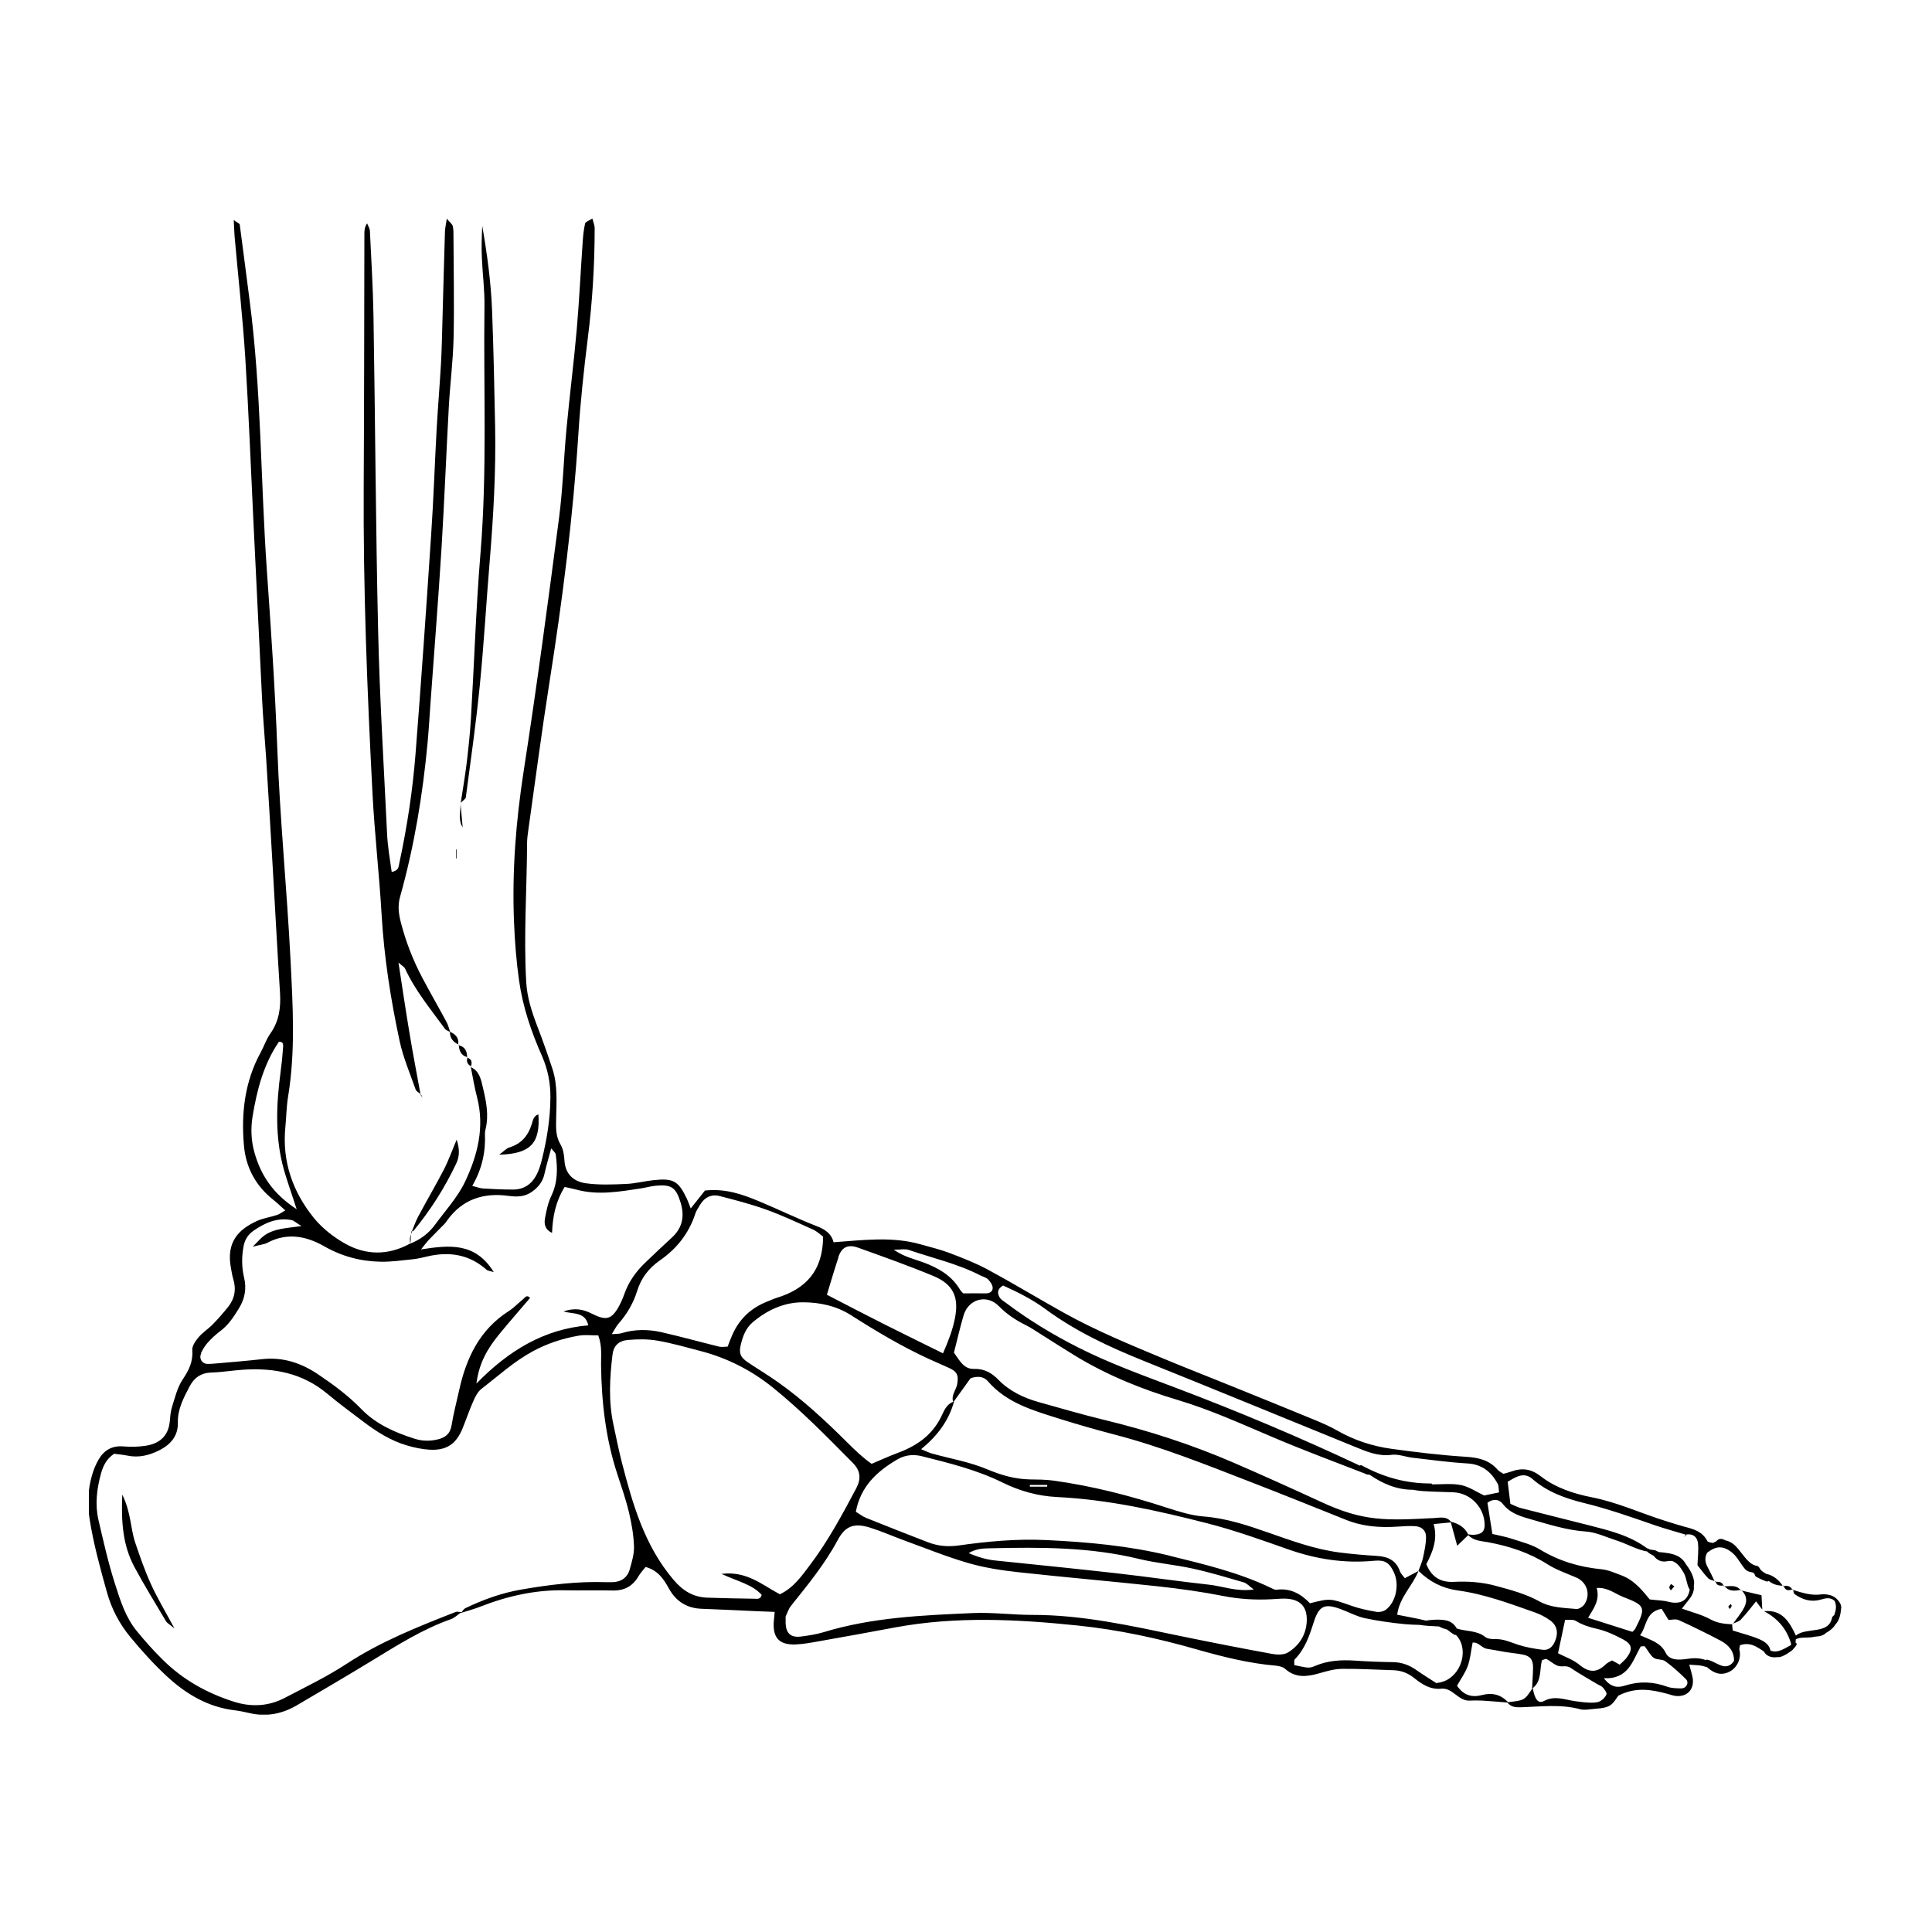 <svg width="2000" height="2000" viewBox="0 0 2000 2000" fill="none" xmlns="http://www.w3.org/2000/svg">
<g clip-path="url(#clip0_157_324)">
<path fill-rule="evenodd" clip-rule="evenodd" d="M436.053 1133.18C436.053 1133.18 435.552 1132.78 435.352 1132.58C435.352 1132.98 435.452 1133.28 435.552 1133.68L436.053 1133.18Z" fill="black"/>
<path fill-rule="evenodd" clip-rule="evenodd" d="M482.266 825.009C487.379 786.512 492.893 747.915 496.702 709.318C501.013 666.209 503.419 622.9 507.028 579.791C510.837 533.675 513.444 487.459 512.541 441.142C511.739 401.442 510.937 361.843 509.434 322.243C508.331 292.568 504.321 263.094 499.208 233.82C498.707 244.848 498.306 255.776 498.807 266.703C499.509 283.546 501.815 300.388 501.514 317.23C500.411 402.345 504.421 487.559 497.404 572.673C492.692 629.717 490.888 687.061 487.479 744.205C486.577 759.544 484.873 774.883 483.068 790.221C481.364 803.856 479.058 817.49 476.953 831.024C478.858 829.019 482.066 827.214 482.367 825.009H482.266Z" fill="black"/>
<path fill-rule="evenodd" clip-rule="evenodd" d="M427.833 1274.44C445.577 1252.88 460.414 1229.63 472.344 1204.36C475.952 1196.74 475.752 1189.12 472.745 1179.8C467.933 1191.13 464.324 1201.36 459.411 1210.88C450.991 1227.12 441.667 1242.96 433.046 1259.1C430.44 1264.01 428.535 1269.33 426.43 1274.54C427.031 1274.54 427.633 1274.64 427.833 1274.44Z" fill="black"/>
<path fill-rule="evenodd" clip-rule="evenodd" d="M557.355 1153.63C552.242 1155.14 551.64 1159.95 550.437 1163.76C546.728 1175.69 539.711 1184.01 527.38 1187.82C524.072 1188.82 521.466 1191.93 516.754 1195.34C549.335 1194.44 559.36 1183.41 557.355 1153.63Z" fill="black"/>
<path fill-rule="evenodd" clip-rule="evenodd" d="M1794.22 1680.76C1794.22 1680.76 1793.52 1681.06 1793.12 1681.26C1793.12 1681.37 1793.12 1681.57 1793.12 1681.67C1793.22 1681.67 1793.32 1681.67 1793.52 1681.67C1793.72 1681.37 1793.92 1681.06 1794.12 1680.76H1794.22Z" fill="black"/>
<path fill-rule="evenodd" clip-rule="evenodd" d="M1803.14 1646.58C1803.14 1646.58 1802.64 1645.98 1802.34 1645.78C1802.14 1645.78 1801.84 1645.78 1801.64 1645.88C1801.74 1646.08 1801.94 1646.18 1802.04 1646.28C1802.44 1646.28 1802.74 1646.48 1803.14 1646.58Z" fill="black"/>
<path fill-rule="evenodd" clip-rule="evenodd" d="M1804.25 1666.53C1801.14 1671.44 1797.53 1676.05 1794.12 1680.66C1796.93 1679.46 1800.14 1678.66 1802.14 1676.55C1807.75 1670.64 1812.77 1663.92 1817.88 1657.7C1820.09 1660.61 1822.19 1663.42 1824.3 1666.23C1824 1661.41 1823.79 1656.6 1823.49 1651.39C1816.08 1649.68 1809.56 1648.08 1803.04 1646.58C1809.26 1652.69 1808.66 1659.61 1804.15 1666.53H1804.25Z" fill="black"/>
<path fill-rule="evenodd" clip-rule="evenodd" d="M1896.37 1651.69C1892.86 1650.79 1888.95 1649.99 1885.55 1650.49C1875.22 1651.99 1865.7 1648.88 1856.17 1645.88C1856.67 1647.58 1856.87 1649.69 1857.98 1650.39C1866 1656 1874.62 1658.71 1884.54 1656C1889.25 1654.7 1894.27 1652.89 1899.18 1657.2C1901.59 1662.42 1900.48 1667.23 1898.78 1672.04C1897.78 1672.54 1896.77 1673.75 1896.57 1674.55C1893.06 1692.49 1870.31 1684.07 1859.08 1693.09C1852.56 1679.16 1844.94 1665.93 1826.1 1667.93C1839.73 1675.05 1849.16 1685.58 1853.77 1700.41C1854.07 1701.22 1854.17 1702.02 1854.17 1702.82C1847.25 1706.63 1840.03 1711.74 1832.81 1708.63C1831.61 1702.52 1826.5 1699.11 1820.99 1696.8C1812.66 1693.19 1803.64 1691.09 1793.72 1687.88C1793.62 1686.48 1793.32 1683.97 1793.02 1681.47C1785.2 1681.06 1777.88 1680.36 1770.46 1676.25C1761.74 1671.44 1751.61 1669.03 1741.09 1665.22C1743.49 1662.12 1746 1658.81 1748.61 1655.6C1752.32 1650.99 1754.02 1646.38 1753.42 1641.77C1755.12 1634.65 1750.21 1625.72 1745.3 1619.31C1741.89 1613.09 1736.58 1609.68 1728.26 1608.08C1724.55 1607.38 1720.84 1606.98 1717.13 1606.68C1716.13 1606.18 1715.22 1605.67 1714.12 1605.17C1712.42 1604.27 1707.3 1604.57 1706.4 1603.17C1706.1 1602.77 1705.8 1602.77 1705.4 1603.07C1687.35 1589.43 1665.7 1584.32 1644.25 1578.81C1620.89 1572.89 1597.43 1567.08 1574.07 1561.06C1570.66 1560.16 1567.46 1558.36 1563.55 1556.75C1562.65 1549.13 1561.74 1542.01 1560.74 1533.89C1563.75 1532.19 1566.76 1530.28 1569.96 1528.88C1575.78 1526.27 1581.39 1526.58 1586.3 1530.99C1601.64 1544.42 1620.39 1551.14 1639.54 1555.85C1664.5 1561.96 1688.56 1570.39 1712.72 1578.81C1723.44 1582.52 1734.47 1585.42 1745.3 1588.73C1744.6 1589.53 1743.89 1590.44 1743.09 1591.24C1743.99 1590.44 1745 1589.73 1746 1588.93L1745.4 1588.53C1752.62 1587.33 1757.03 1591.14 1757.73 1597.55C1758.53 1604.57 1757.53 1611.69 1757.23 1620.31C1760.13 1623.92 1763.84 1629.13 1768.25 1633.75C1769.86 1635.35 1772.57 1635.85 1774.87 1636.65C1772.47 1631.74 1770.16 1626.73 1767.55 1621.92C1764.75 1616.7 1764.75 1611.89 1767.25 1607.38C1774.87 1601.56 1781.99 1598.86 1792.21 1606.58C1797.33 1610.39 1800.53 1616.4 1804.24 1621.51C1806.95 1625.22 1808.76 1626.93 1813.07 1627.53C1817.58 1628.23 1815.67 1631.04 1818.08 1632.34C1821.49 1634.15 1824.8 1635.75 1828.5 1637.05C1829.21 1637.35 1830.21 1637.05 1831.01 1636.55C1834.82 1639.76 1839.53 1641.46 1845.35 1641.46C1841.14 1635.15 1835.62 1630.84 1828.4 1629.23C1825.9 1627.73 1823.29 1626.33 1822.09 1624.22C1821.29 1622.92 1820.48 1621.21 1818.78 1621.01C1808.35 1619.51 1802.34 1604.27 1794.02 1598.16C1791.31 1596.15 1788.61 1595.05 1786 1594.55C1782.89 1592.64 1779.28 1592.14 1776.58 1595.65C1775.47 1596.05 1774.37 1596.65 1773.37 1597.25C1770.86 1596.85 1768.05 1596.55 1767.35 1595.15C1762.34 1585.42 1753.32 1582.92 1743.99 1580.51C1737.68 1578.81 1731.36 1576.7 1725.05 1574.8C1699.18 1566.78 1674.52 1555.15 1647.56 1549.93C1628.81 1546.22 1610.26 1540.11 1595.03 1528.28C1585 1520.46 1575.48 1519.26 1564.35 1523.37C1561.64 1524.37 1558.84 1524.97 1556.33 1525.67C1554.02 1524.07 1551.82 1523.17 1550.52 1521.66C1541.69 1511.34 1530.37 1508.83 1517.13 1508.03C1491.47 1506.42 1465.91 1503.32 1440.44 1499.81C1420.79 1497.1 1401.95 1490.99 1384.4 1480.96C1376.78 1476.55 1368.66 1473.14 1360.54 1469.73C1331.37 1457.7 1302.1 1445.87 1272.83 1434.04C1251.07 1425.22 1229.22 1416.7 1207.46 1407.68C1171.58 1392.74 1135.49 1378 1101.4 1359.05C1075.14 1344.42 1049.37 1328.78 1022.91 1314.44C1010.08 1307.52 996.341 1302.21 982.707 1297C973.083 1293.39 963.059 1290.98 953.134 1288.18C923.661 1279.75 893.887 1283.76 862.91 1285.97C861.005 1277.95 854.991 1272.94 846.068 1269.53C825.618 1261.61 805.769 1251.88 785.518 1243.46C768.576 1236.44 751.233 1230.13 729.78 1232.43C725.971 1237.25 720.958 1243.56 715.044 1250.98C713.139 1246.17 712.237 1243.46 711.034 1240.86C702.112 1222.41 697.199 1219.5 676.448 1221.71C666.924 1222.71 657.601 1225.22 648.078 1225.62C634.243 1226.22 620.108 1226.82 606.474 1224.92C594.044 1223.21 585.222 1215.69 584.32 1201.36C584.019 1195.64 583.016 1189.33 580.109 1184.51C575.297 1176.29 575.498 1167.87 575.698 1159.05C575.999 1141.51 577.503 1123.66 571.889 1106.52C567.077 1091.88 561.964 1077.34 556.45 1063.01C550.636 1047.87 545.624 1032.73 544.721 1016.29C542.015 968.47 545.423 920.75 545.624 873.03C545.624 867.917 546.426 862.804 547.127 857.691C554.245 807.465 560.761 757.238 568.681 707.112C582.214 621.396 593.242 535.48 598.755 448.862C600.861 415.879 604.369 382.996 608.479 350.213C613.291 312.218 615.597 274.122 615.597 235.926C615.597 233.319 614.394 230.713 613.191 226.201C609.682 228.507 606.073 229.61 605.672 231.414C604.269 237.73 603.567 244.347 603.166 250.863C601.061 280.939 599.658 311.015 597.051 340.99C594.044 375.377 589.633 409.663 586.425 444.05C583.518 474.727 582.716 505.705 578.706 536.282C567.277 623.702 555.648 711.122 542.115 798.141C534.095 849.972 529.985 901.702 532.09 954.034C532.892 974.586 534.496 995.137 537.403 1015.49C541.213 1042.46 550.035 1068.32 561.062 1093.18C567.077 1106.92 569.884 1121.05 569.783 1135.99C569.683 1158.15 566.074 1179.9 560.761 1201.26C559.658 1205.57 558.355 1209.78 556.551 1213.79C551.638 1224.82 543.418 1231.43 530.987 1231.43C520.662 1231.43 510.436 1230.93 500.211 1230.33C496.903 1230.13 493.695 1228.83 488.883 1227.62C499.208 1209.78 502.817 1192.03 502.015 1173.49C502.015 1172.08 502.216 1170.58 502.617 1169.08C506.326 1154.24 503.218 1139.7 499.81 1125.47C498.005 1117.65 496.301 1108.62 487.379 1104.71C489.484 1115.14 491.189 1125.77 493.895 1136.09C501.815 1166.87 494.397 1195.94 481.464 1223.21C473.745 1239.45 461.014 1253.29 450.187 1268.02C443.571 1277.05 434.749 1283.46 424.323 1287.57H424.122C401.767 1299.7 378.81 1299.6 357.056 1287.27C345.126 1280.56 333.598 1271.43 324.976 1260.91C303.022 1233.74 291.894 1202.36 295.403 1166.77C296.406 1156.54 296.506 1146.12 298.11 1135.99C306.03 1088.47 303.122 1040.75 300.716 993.032C297.007 920.449 289.789 847.967 287.083 775.284C284.777 713.628 280.566 652.073 276.256 590.418C269.74 497.384 270.542 403.848 258.411 311.115C255.003 284.949 251.695 258.683 248.186 232.517C247.986 231.314 245.479 230.412 241.971 227.805C242.372 235.023 242.472 239.936 242.873 244.948C246.582 286.653 251.194 328.258 253.9 370.063C257.409 425.804 259.514 481.544 262.221 537.385C265.228 599.742 268.236 662.199 271.344 724.556C272.346 744.406 274.15 764.156 275.454 783.905C277.86 822.803 280.266 861.601 282.471 900.499C284.977 943.006 287.183 985.613 289.889 1028.12C290.792 1043.26 288.887 1057.19 279.865 1069.93C275.654 1075.84 273.348 1083.06 269.84 1089.47C253.399 1119.55 249.59 1152.03 252.497 1185.62C254.502 1208.78 264.727 1227.62 282.972 1242.06C286.882 1245.17 290.391 1248.58 295.303 1252.99C291.594 1255.09 289.388 1256.9 286.882 1257.7C279.965 1260 272.446 1261.01 265.83 1264.01C247.284 1272.64 233.75 1285.37 239.164 1313.24C239.865 1316.85 240.367 1320.56 241.469 1324.07C244.778 1334.79 242.873 1344.52 236.056 1353.04C231.044 1359.25 225.73 1365.37 220.117 1371.08C215.505 1375.8 209.691 1379.4 205.48 1384.42C202.373 1388.13 198.663 1393.44 199.064 1397.75C199.967 1409.68 195.455 1418.6 189.039 1428.13C183.526 1436.35 181.12 1446.87 178.012 1456.6C176.508 1461.41 176.208 1466.72 175.706 1471.84C174.203 1486.47 165.281 1494.19 151.647 1496.5C143.827 1497.8 135.607 1498 127.687 1497.3C115.958 1496.4 107.738 1501.21 102.124 1510.84C99.217 1515.85 96.911 1521.36 95.307 1526.98C90.896 1542.01 90.295 1557.35 92.801 1572.79C96.811 1598.26 103.628 1622.92 110.545 1647.78C115.357 1665.22 123.477 1680.76 134.705 1694.4C146.334 1708.53 158.764 1722.27 172.097 1734.7C192.247 1753.55 215.405 1767.38 243.675 1770.59C248.788 1771.19 253.8 1772.39 258.812 1773.5C276.256 1777.41 292.496 1774.1 307.533 1765.18C333.498 1749.94 359.462 1734.7 385.126 1719.06C411.491 1703.02 437.455 1686.48 466.828 1676.15C470.537 1674.85 473.645 1671.74 476.953 1669.43C476.953 1669.54 476.753 1669.64 476.653 1669.84C483.57 1667.63 490.687 1665.83 497.404 1663.12C525.674 1652.09 554.746 1645.57 585.322 1646.28C601.462 1646.58 617.602 1646.08 633.742 1646.48C645.972 1646.88 654.894 1642.27 661.01 1631.64C663.115 1628.13 666.022 1625.02 668.328 1622.12C681.36 1625.72 687.174 1634.85 692.588 1644.67C699.906 1657.81 711.134 1664.92 726.572 1665.42C744.918 1666.03 763.263 1667.03 781.508 1667.83C788.025 1668.13 794.541 1668.33 801.959 1668.63C801.558 1672.54 801.257 1675.35 801.057 1678.06C799.653 1695.2 806.47 1702.92 823.412 1702.32C831.432 1702.02 839.452 1700.51 847.372 1699.11C874.038 1694.4 900.704 1689.59 927.37 1684.57C990.126 1673.04 1053.28 1676.25 1116.04 1682.77C1157.54 1687.08 1198.54 1695.9 1238.74 1707.43C1265.61 1715.05 1292.58 1721.87 1320.44 1724.27C1323.85 1724.57 1328.06 1725.48 1330.47 1727.68C1341.3 1737.31 1353.13 1735.8 1365.66 1732.19C1373.38 1729.99 1381.3 1727.68 1389.21 1727.58C1406.76 1727.38 1424.4 1728.48 1441.95 1728.98C1450.37 1729.19 1457.38 1731.79 1464.1 1737.21C1472.12 1743.62 1480.64 1749.24 1491.97 1748.13C1503.8 1746.93 1509.51 1760.97 1521.34 1760.46C1525.75 1760.26 1530.16 1760.26 1534.58 1760.46C1543.2 1760.97 1551.92 1761.77 1560.54 1762.47C1563.75 1766.98 1568.86 1767.48 1573.57 1767.38C1594.32 1766.78 1615.18 1763.87 1635.83 1769.39C1639.23 1770.29 1643.14 1769.79 1646.75 1769.39C1653.17 1768.58 1660.29 1768.79 1665.8 1765.98C1670.51 1763.57 1673.42 1757.66 1675.32 1755.35C1693.57 1745.93 1710.01 1749.14 1726.45 1753.55C1729.26 1754.35 1732.07 1755.35 1734.87 1755.65C1746.7 1756.86 1754.22 1748.63 1752.22 1736.8C1751.51 1732.89 1750.21 1729.09 1748.71 1723.27C1754.72 1723.77 1759.03 1723.67 1762.94 1724.67C1764.35 1725.08 1765.75 1725.48 1767.15 1725.88C1773.67 1731.69 1780.89 1735.1 1790.01 1730.69C1798.43 1726.68 1803.04 1716.25 1800.53 1707.43C1800.74 1705.93 1800.94 1704.42 1801.24 1703.12C1812.06 1699.51 1818.88 1705.02 1825.8 1709.44C1828.8 1714.85 1834.22 1716.25 1839.93 1715.45C1842.74 1715.75 1845.45 1714.65 1849.36 1712.34C1849.36 1712.34 1849.36 1712.54 1849.26 1712.54C1851.76 1710.54 1855.27 1709.03 1856.77 1706.63C1857.88 1705.53 1858.78 1704.42 1859.48 1703.22C1860.28 1702.02 1859.88 1700.61 1858.68 1700.51C1858.88 1699.31 1858.98 1698.11 1858.98 1697C1863.49 1694.6 1869.61 1695.5 1874.52 1695C1876.22 1694.8 1877.93 1694.5 1879.53 1694.2C1884.04 1694 1887.65 1692.99 1890.46 1690.29C1893.77 1688.48 1897.98 1685.27 1900.08 1681.57C1904.39 1677.15 1905.39 1670.74 1906 1664.42C1906.5 1659.61 1900.58 1652.89 1895.47 1651.69H1896.37ZM1555.83 1557.05C1563.75 1567.08 1574.98 1569.98 1586.2 1573.19C1604.45 1578.41 1622.39 1584.12 1641.64 1585.42C1652.27 1586.13 1662.59 1591.24 1673.02 1594.55C1683.95 1597.95 1693.97 1604.17 1705.4 1606.18C1706.5 1607.98 1709.31 1608.98 1711.01 1610.09C1711.31 1610.29 1711.61 1610.49 1711.92 1610.59C1715.12 1614.9 1719.63 1617.4 1725.75 1616.2C1727.65 1615.8 1729.36 1615.8 1730.96 1615.9C1736.38 1617.8 1739.88 1622.82 1742.79 1627.83C1746 1633.24 1745.9 1639.96 1748.81 1644.97C1748.91 1645.17 1749.01 1645.27 1749.21 1645.47C1747.3 1657 1739.48 1661.31 1726.95 1658.11C1721.64 1656.7 1715.93 1656.7 1707.8 1655.7C1700.69 1647.18 1692.27 1636.05 1678.83 1630.94C1672.02 1628.43 1665.1 1625.22 1658.08 1624.52C1635.22 1622.32 1614.07 1616.1 1594.22 1604.07C1585.7 1598.86 1575.38 1596.35 1565.75 1593.14C1558.84 1590.84 1551.72 1589.53 1544.9 1587.93C1543.1 1576.6 1541.49 1566.07 1539.79 1555.65C1546 1551.04 1551.92 1552.04 1555.83 1556.95V1557.05ZM1210.97 1610.49C1168.77 1600.16 1125.66 1596.25 1082.35 1594.25C1052.18 1592.84 1022.21 1595.65 992.431 1599.86C981.003 1601.46 970.577 1600.46 960.151 1596.35C938.999 1588.13 917.846 1579.91 896.794 1571.39C892.985 1569.88 889.576 1567.18 885.967 1564.97C890.88 1538.61 907.922 1523.17 928.673 1510.94C936.392 1506.42 944.813 1505.12 954.136 1507.43C982.607 1514.55 1011.08 1521.56 1037.54 1534.6C1055.49 1543.42 1074.13 1548.73 1094.38 1549.73C1147.32 1552.34 1198.84 1563.87 1250.07 1577C1278.64 1584.32 1306.11 1594.25 1333.78 1603.97C1362.65 1614.1 1391.92 1618.61 1422.4 1615.7C1433.63 1614.6 1438.44 1617.7 1443.05 1627.93C1448.76 1640.36 1445.25 1658.11 1434.83 1666.23C1432.32 1668.23 1427.81 1669.13 1424.6 1668.53C1415.98 1667.03 1407.26 1665.22 1399.04 1662.32C1377.09 1654.6 1377.19 1654.4 1356.03 1659.71C1347.01 1650.19 1335.98 1643.77 1321.55 1645.68C1319.64 1645.98 1317.34 1644.57 1315.43 1643.67C1282.15 1627.73 1246.56 1619.31 1211.07 1610.59L1210.97 1610.49ZM1297.69 1645.47C1279.94 1647.88 1266.01 1642.07 1251.57 1640.46C1219.59 1636.95 1187.62 1632.24 1155.64 1628.63C1114.13 1623.92 1072.53 1619.81 1031.03 1615.5C1021.8 1614.6 1012.98 1612.19 1002.76 1607.78C1011.08 1602.77 1018.5 1602.97 1025.61 1602.77C1076.94 1601.56 1128.17 1601.46 1178.59 1613.69C1197.04 1618.21 1216.19 1619.71 1234.83 1623.82C1252.68 1627.73 1270.22 1633.04 1287.76 1638.16C1290.77 1639.06 1293.18 1641.97 1297.79 1645.37L1297.69 1645.47ZM1413.88 1525.97C1415.08 1526.47 1416.48 1526.58 1417.89 1526.68C1431.52 1536.1 1446.26 1542.21 1462.5 1542.21C1465.7 1542.82 1468.91 1543.22 1472.12 1543.52C1482.95 1544.32 1493.87 1544.32 1504.7 1544.82C1522.55 1545.62 1537.08 1561.06 1536.88 1578.91C1536.88 1585.52 1533.67 1588.33 1525.65 1588.83C1523.75 1588.93 1521.84 1588.53 1519.84 1588.33C1516.13 1580.91 1509.81 1577.2 1501.99 1575.3C1497.28 1569.28 1490.57 1571.19 1484.45 1571.49C1434.13 1574.09 1411.47 1575.2 1367.06 1554.55C1337.09 1540.71 1307.01 1527.18 1276.74 1514.04C1233.53 1495.4 1189.02 1480.96 1143.31 1469.93C1120.55 1464.42 1097.99 1457.8 1075.44 1451.49C1059.7 1447.08 1045.26 1440.26 1033.53 1428.33C1026.72 1421.31 1019.1 1416.8 1008.37 1417.1C997.344 1417.5 992.933 1407.48 987.519 1400.26C990.928 1386.92 993.835 1374.09 997.544 1361.56C1002.56 1344.72 1021.5 1339.4 1033.93 1352.04C1042.36 1360.66 1051.88 1366.87 1062.51 1372.09C1067.12 1374.39 1071.33 1377.3 1075.64 1380.01C1088.07 1387.83 1100.4 1395.75 1112.83 1403.37C1146.21 1423.72 1182.3 1438.25 1219.59 1449.38C1252.78 1459.31 1284.05 1473.54 1315.73 1486.98C1348.01 1500.81 1380.99 1513.04 1413.78 1525.77L1413.88 1525.97ZM990.928 1432.74C989.825 1438.95 984.411 1444.27 986.717 1451.19C979.399 1453.89 976.993 1461.21 974.086 1467.03C964.161 1486.88 947.52 1497.5 927.671 1504.72C919.551 1507.73 911.631 1511.44 902.308 1515.35C893.486 1509.23 885.065 1501.21 876.845 1492.99C854.489 1470.73 831.432 1449.28 805.668 1431.03C795.543 1423.82 784.817 1417.4 774.491 1410.48C766.471 1405.17 764.667 1400.96 766.872 1391.94C768.977 1383.31 771.985 1374.99 779.002 1368.98C793.939 1356.25 811.483 1348.13 831.031 1348.13C848.474 1348.13 865.817 1351.74 881.256 1361.66C907.22 1378.2 933.585 1393.94 961.555 1406.77C968.171 1409.78 974.888 1412.79 981.604 1415.7C990.527 1419.51 992.532 1423.32 990.928 1432.54V1432.74ZM1066.11 1539.01C1066.11 1538.41 1066.11 1537.8 1066.11 1537.2H1084.06C1084.06 1537.8 1084.06 1538.41 1084.06 1539.01H1066.11ZM1425.81 1610.69C1412.67 1609.89 1399.44 1608.78 1386.41 1607.08C1360.74 1603.77 1336.58 1594.75 1312.32 1586.33C1290.87 1578.81 1269.42 1571.69 1246.26 1569.88C1233.23 1568.88 1220.3 1564.77 1207.87 1560.76C1169.47 1548.23 1130.47 1538.2 1090.37 1532.69C1082.35 1531.59 1074.23 1531.59 1066.21 1531.49C1050.58 1531.19 1036.44 1527.08 1021.8 1520.96C1003.76 1513.34 983.91 1510.03 964.863 1504.72C961.555 1503.82 958.547 1502.21 953.535 1500.21C970.677 1486.17 982.206 1470.53 987.619 1450.88C987.419 1450.88 987.319 1450.98 987.218 1451.09C993.033 1443.07 998.747 1435.04 1004.66 1426.82C1010.98 1424.52 1017.79 1424.32 1022.61 1429.83C1042.46 1452.79 1070.32 1460.31 1097.49 1468.93C1116.34 1474.85 1135.39 1480.26 1154.53 1485.27C1202.15 1497.7 1247.76 1515.95 1293.48 1533.69C1326.96 1546.63 1360.24 1560.06 1393.53 1573.39C1410.97 1580.41 1429.01 1581.61 1447.46 1580.31C1453.27 1579.91 1459.19 1579.51 1465 1579.91C1471.72 1580.31 1476.23 1584.32 1476.23 1591.04C1476.23 1598.16 1474.63 1605.37 1473.12 1612.39C1472.12 1617.1 1470.02 1621.61 1468.41 1626.23C1464.1 1628.53 1459.79 1630.84 1454.28 1633.75C1452.37 1631.14 1450.17 1629.13 1449.26 1626.73C1445.35 1615.3 1436.83 1611.39 1425.51 1610.69H1425.81ZM1468.61 1626.33C1479.84 1637.35 1492.97 1644.17 1508.71 1646.38C1536.48 1650.09 1562.54 1659.91 1588.81 1669.13C1594.22 1671.04 1599.64 1673.85 1604.35 1677.15C1611.87 1682.47 1613.37 1689.79 1609.96 1698.51C1607.56 1704.52 1603.45 1708.73 1596.73 1707.83C1588.11 1706.73 1579.39 1705.23 1571.17 1702.52C1563.55 1700.01 1556.33 1696.5 1547.91 1696.8C1544.4 1696.9 1539.89 1696.5 1537.38 1694.5C1528.86 1687.68 1517.83 1688.98 1508.11 1685.88C1505.5 1681.36 1501.99 1678.36 1496.48 1677.35C1489.96 1676.15 1482.75 1676.65 1475.83 1677.66C1475.53 1677.66 1475.23 1677.46 1474.83 1677.35C1465.81 1675.15 1456.58 1673.65 1446.36 1671.54C1448.66 1653.49 1462.4 1641.56 1468.41 1626.23L1468.61 1626.33ZM1593.72 1657.81C1579.49 1649.99 1564.05 1645.88 1548.41 1641.67C1534.07 1637.76 1519.64 1636.75 1504.9 1637.55C1492.07 1638.16 1482.15 1633.24 1476.53 1619.21C1482.65 1607.28 1488.66 1594.05 1484.15 1577.7C1490.97 1577 1496.48 1576.5 1501.89 1576C1504.1 1584.12 1506.31 1592.24 1508.51 1600.16C1512.22 1596.55 1516.13 1592.84 1519.94 1589.13C1525.45 1595.15 1533.67 1595.25 1540.69 1596.55C1562.54 1600.66 1583 1607.28 1601.94 1619.31C1611.07 1625.12 1621.69 1628.73 1631.72 1633.04C1642.44 1637.66 1646.85 1649.79 1640.64 1660.11C1639.03 1662.82 1634.72 1665.83 1632.02 1665.63C1618.98 1664.42 1605.65 1664.42 1593.62 1657.81H1593.72ZM1619.99 1676.85C1623.6 1677.15 1628.31 1676.15 1631.32 1677.96C1638.33 1682.27 1645.65 1684.47 1653.67 1686.28C1662.79 1688.38 1671.62 1692.59 1680.04 1697C1689.86 1702.22 1690.46 1707.43 1683.65 1716.35C1681.84 1718.66 1679.53 1720.56 1676.73 1723.27C1673.52 1721.47 1671.62 1720.46 1668.81 1718.86C1666.8 1720.06 1664 1721.17 1662.09 1723.07C1653.07 1731.79 1644.95 1731.59 1635.12 1723.47C1628.61 1718.06 1619.99 1715.15 1612.87 1711.44C1615.38 1699.61 1617.58 1688.98 1620.19 1676.85H1619.99ZM1644.05 1674.65C1649.46 1665.32 1656.58 1656.5 1652.87 1643.87C1664.3 1643.07 1671.72 1649.79 1680.14 1653.09C1703.49 1662.12 1704 1663.92 1692.87 1685.98C1692.27 1687.18 1690.96 1688.08 1689.86 1689.29C1674.92 1684.57 1659.89 1679.76 1644.05 1674.75V1674.65ZM1038.65 1330.88C1053.08 1337.4 1068.12 1344.82 1081.65 1354.74C1113.23 1378.1 1148.32 1394.44 1184.51 1408.98C1257.29 1438.25 1329.87 1468.13 1402.55 1497.7C1414.78 1502.72 1426.61 1507.83 1440.64 1506.02C1447.66 1505.12 1455.08 1508.23 1462.3 1509.03C1481.24 1511.24 1500.19 1513.84 1519.14 1514.95C1534.17 1515.85 1543.6 1523.57 1550.31 1535.8C1551.62 1538.1 1551.32 1541.31 1551.82 1544.92C1546.2 1546.12 1541.39 1547.13 1536.38 1548.13C1528.56 1544.42 1521.04 1539.21 1512.72 1537.4C1503.6 1535.5 1493.77 1536.6 1484.25 1536.6C1483.65 1536.6 1483.05 1536.6 1482.45 1536.6C1482.45 1536.1 1482.15 1535.7 1481.34 1535.7C1454.88 1535.7 1432.52 1529.28 1409.16 1516.75C1408.76 1516.55 1408.16 1516.75 1407.76 1517.25C1344.8 1487.58 1280.65 1460.61 1215.58 1436.05C1182 1423.32 1148.32 1411.18 1116.04 1394.84C1089.67 1381.51 1064.81 1366.37 1041.25 1348.63C1038.95 1346.92 1036.04 1345.32 1034.74 1342.91C1032.43 1338.9 1032.03 1334.49 1038.45 1330.68L1038.65 1330.88ZM940.603 1293.89C965.565 1302.41 991.529 1308.23 1015.19 1320.46C1017.79 1321.76 1021 1322.46 1022.91 1324.47C1025.21 1326.87 1027.62 1330.28 1027.62 1333.29C1027.62 1337.3 1024.11 1339.1 1019.8 1338.9C1012.68 1338.7 1005.56 1338.9 997.143 1338.9C996.742 1338.4 994.938 1336.9 993.835 1335.09C985.113 1320.36 971.279 1312.54 955.841 1306.82C946.417 1303.31 936.292 1301.31 925.165 1293.69C932.382 1293.69 936.894 1292.59 940.603 1293.89ZM867.822 1301.41C871.231 1291.18 877.547 1287.77 888.273 1291.58C914.338 1300.91 940.503 1310.23 966.166 1320.86C986.817 1329.48 992.933 1342.71 988.522 1364.77C986.116 1376.9 981.705 1388.33 976.191 1400.96C954.938 1390.43 934.688 1380.61 914.638 1370.48C895.19 1360.66 875.943 1350.63 855.993 1340.31C860.203 1326.47 863.913 1313.84 868.023 1301.41H867.822ZM719.455 1257.2C720.557 1253.79 722.662 1250.68 724.567 1247.47C729.179 1239.55 736.296 1235.94 745.018 1238.15C761.258 1242.36 777.699 1246.57 793.438 1252.28C809.879 1258.2 825.818 1265.72 841.858 1272.94C845.667 1274.64 848.875 1277.85 852.083 1280.15C851.883 1315.64 834.039 1334.39 804.064 1343.51C800.556 1344.62 797.247 1346.22 793.839 1347.52C776.596 1354.44 764.366 1366.37 757.349 1383.62C755.945 1386.92 754.642 1390.33 753.238 1394.04C749.93 1394.04 747.023 1394.64 744.416 1394.04C724.467 1389.13 704.718 1383.62 684.769 1379.1C671.034 1376 657.1 1375.9 643.466 1380.11C640.96 1380.91 638.153 1380.71 633.341 1381.11C636.349 1376.3 637.852 1372.99 640.158 1370.38C649.08 1360.36 655.696 1348.93 659.606 1336.3C663.716 1322.96 671.736 1312.74 682.764 1305.02C700.307 1292.89 712.738 1277.35 719.555 1257.1L719.455 1257.2ZM263.424 1193.14C260.015 1181.11 259.414 1168.67 261.419 1156.04C265.93 1128.37 272.847 1101.71 288.787 1078.35C294 1078.35 293.097 1082.16 292.997 1084.56C292.496 1092.58 291.694 1100.6 290.591 1108.62C285.98 1143.01 284.376 1177.4 294 1211.28C297.408 1223.11 301.619 1234.74 307.132 1251.78C282.17 1235.54 269.94 1216.19 263.424 1193.14ZM207.986 1400.86C209.891 1396.95 212.197 1393.04 215.004 1389.93C218.914 1385.62 223.224 1381.51 227.936 1378C236.457 1371.69 241.971 1363.16 247.384 1354.34C253.499 1344.42 255.404 1333.89 252.697 1322.66C250.091 1311.73 250.091 1300.91 252.196 1289.88C253.499 1283.06 256.908 1277.85 262.722 1273.84C274.551 1265.72 287.083 1260.2 301.819 1263.01C304.325 1263.51 306.431 1265.82 312.044 1269.23C296.105 1271.53 282.872 1271.63 272.346 1279.95C269.84 1281.96 267.634 1284.47 261.619 1290.58C270.04 1288.38 273.649 1288.18 276.657 1286.57C297.007 1275.74 316.856 1279.45 335.503 1290.08C353.948 1300.61 373.397 1305.82 394.248 1306.12C405.175 1306.32 416.102 1304.72 427.03 1303.61C432.142 1303.11 437.155 1301.91 442.167 1300.71C465.024 1295.29 485.875 1298.5 503.92 1314.64C504.822 1315.44 506.326 1315.44 511.138 1316.85C491.991 1285.97 465.525 1288.78 435.851 1293.39C439.46 1288.88 441.265 1286.37 443.27 1284.17C448.783 1278.35 454.498 1272.74 460.112 1267.02C461.114 1266.02 461.916 1264.72 462.818 1263.51C478.557 1241.46 500.512 1234.44 526.276 1237.95C534.696 1239.05 542.315 1239.15 549.533 1234.44C556.45 1229.93 561.663 1224.01 563.568 1215.49C565.373 1207.17 567.879 1198.95 570.585 1188.82C573.192 1192.03 575.097 1193.44 575.297 1195.04C577.302 1209.78 577.402 1224.11 570.686 1238.05C567.277 1245.17 565.573 1253.39 564.17 1261.21C563.167 1266.82 563.969 1272.84 571.488 1276.25C572.089 1259.5 575.197 1243.86 584.52 1228.73C588.43 1229.63 592.44 1230.33 596.45 1231.43C619.106 1237.65 641.561 1233.54 664.117 1230.13C669.13 1229.33 674.142 1227.82 679.255 1227.42C695.194 1226.02 699.806 1229.33 704.618 1245.07C708.828 1259 706.522 1271.03 695.495 1281.16C686.272 1289.58 677.25 1298.2 668.228 1306.82C658.503 1316.05 650.885 1326.67 646.373 1339.4C644.669 1344.22 642.564 1349.03 640.058 1353.44C632.94 1365.77 627.326 1367.27 612.991 1360.06C604.269 1355.65 595.648 1353.34 583.217 1357.65C594.144 1360.56 605.873 1357.95 608.981 1371.99C563.368 1375.9 526.877 1397.75 493.194 1432.24C496.001 1410.18 505.223 1395.55 516.151 1382.01C526.677 1368.98 537.904 1356.45 548.731 1343.61C545.323 1339.81 543.518 1343.21 541.714 1344.72C536.601 1348.83 531.99 1353.84 526.476 1357.35C496.502 1376.6 482.667 1405.77 475.349 1439.05C472.643 1451.19 469.435 1463.32 467.43 1475.65C466.026 1484.47 460.713 1488.28 453.094 1490.08C445.074 1491.99 437.255 1491.89 429.235 1489.38C408.784 1482.87 389.537 1474.54 374.098 1458.7C360.765 1444.97 345.527 1433.64 329.588 1422.91C311.744 1410.88 293.097 1404.67 271.544 1406.97C256.206 1408.68 240.868 1409.98 225.53 1411.29C221.921 1411.59 218.212 1411.99 214.603 1411.89C208.889 1411.69 205.681 1406.17 208.387 1400.76L207.986 1400.86ZM651.987 1624.52C649.481 1633.14 643.065 1637.65 633.943 1637.86C631.737 1637.86 629.532 1637.96 627.326 1637.86C597.853 1636.85 568.781 1640.46 539.809 1645.47C519.258 1648.98 500.211 1655.9 481.665 1664.82C480.061 1665.63 479.059 1667.43 477.856 1668.93C475.75 1668.83 473.344 1668.03 471.64 1668.73C432.744 1683.97 393.947 1699.31 358.66 1722.47C338.51 1735.7 316.556 1746.23 295.102 1757.46C278.06 1766.48 260.015 1767.38 241.67 1761.47C214.102 1752.64 189.34 1738.81 168.689 1718.36C159.266 1709.13 150.444 1699.21 142.023 1688.98C129.993 1674.55 124.479 1656.7 118.966 1639.36C112.049 1617.8 107.036 1595.45 101.923 1573.39C98.214 1557.35 100.219 1541.21 104.53 1525.47C106.735 1517.65 110.044 1510.33 118.164 1504.92C122.474 1505.52 127.487 1505.92 132.399 1506.93C143.727 1509.23 154.353 1506.52 164.378 1501.61C176.308 1495.7 184.528 1486.78 184.127 1472.44C183.827 1458.6 190.142 1446.97 196.257 1435.25C200.969 1426.12 208.287 1421.11 219.114 1420.81C230.141 1420.51 240.968 1418.6 251.996 1417.9C283.774 1415.8 313.247 1421.51 338.51 1442.56C350.841 1452.89 363.873 1462.41 376.705 1472.14C390.238 1482.36 404.574 1491.39 420.914 1496.2C428.533 1498.5 436.553 1500.21 444.573 1500.71C462.117 1501.71 472.141 1495 478.758 1478.86C482.667 1469.33 485.875 1459.61 490.086 1450.18C492.091 1445.67 494.697 1440.56 498.507 1437.65C515.95 1424.22 532.19 1409.28 551.739 1398.75C566.776 1390.63 582.716 1385.42 599.457 1382.61C605.773 1381.61 612.289 1382.41 619.306 1382.41C623.416 1393.04 622.113 1403.37 622.213 1413.29C622.715 1451.69 627.025 1489.38 639.055 1525.97C643.366 1539.21 647.977 1552.44 651.185 1565.97C653.892 1577.3 655.897 1589.03 656.298 1600.66C656.599 1608.48 654.193 1616.5 651.987 1624.22V1624.52ZM747.023 1629.33C763.664 1637.15 778.701 1640.06 788.526 1651.09C787.022 1656.1 783.513 1655 780.907 1655C764.767 1654.8 748.627 1654.4 732.487 1653.9C717.65 1653.39 707.024 1646.98 697.099 1635.25C667.025 1599.76 654.894 1556.95 643.667 1513.54C640.358 1500.71 637.852 1487.78 635.045 1474.85C629.832 1450.78 631.136 1426.62 634.043 1402.46C635.146 1393.24 640.258 1388.03 649.982 1387.12C660.107 1386.22 670.633 1386.12 680.558 1387.83C695.696 1390.43 710.532 1394.74 725.469 1398.65C752.837 1405.77 777.699 1418.5 799.653 1436.05C829.427 1460.01 856.093 1487.38 882.96 1514.54C890.779 1522.46 891.581 1530.79 886.469 1540.51C872.033 1567.78 857.397 1594.95 838.851 1619.61C830.029 1631.24 821.708 1643.57 807.272 1650.39C788.325 1640.26 773.088 1626.23 747.123 1629.23L747.023 1629.33ZM1315.93 1711.94C1284.15 1706.13 1252.48 1699.91 1220.9 1693.4C1170.57 1682.97 1120.45 1671.64 1068.62 1671.74C1048.07 1671.74 1027.52 1668.93 1007.07 1669.84C955.039 1672.14 902.809 1674.25 852.384 1689.69C844.665 1691.99 836.645 1693.19 828.625 1694.2C818.5 1695.3 813.688 1690.69 813.287 1680.46C813.287 1678.96 813.287 1677.56 813.287 1673.45C814.49 1671.04 815.994 1665.93 819.001 1662.12C836.445 1640.36 854.088 1618.81 867.321 1594.05C875.241 1579.31 884.564 1576.4 900.704 1581.41C912.533 1585.12 924.062 1590.24 935.791 1594.55C957.846 1602.57 979.7 1611.49 1002.16 1618.01C1019 1622.92 1036.64 1625.62 1054.08 1627.53C1102.3 1632.84 1150.62 1636.95 1198.84 1642.17C1221.5 1644.67 1244.06 1647.78 1266.41 1652.19C1283.25 1655.5 1299.89 1656.4 1316.84 1655.5C1321.25 1655.3 1325.66 1654.8 1330.07 1654.9C1346.41 1655.2 1354.03 1663.72 1352.62 1680.16C1351.42 1693.6 1344.2 1703.92 1333.28 1710.64C1328.87 1713.35 1321.75 1713.04 1316.23 1712.04L1315.93 1711.94ZM1487.16 1742.52C1481.14 1738.61 1473.72 1734.1 1466.61 1729.09C1459.19 1723.87 1451.37 1720.76 1442.15 1720.66C1428.91 1720.46 1415.78 1719.96 1402.55 1719.06C1388.51 1718.16 1374.88 1718.86 1361.55 1724.47C1354.73 1727.38 1354.33 1726.58 1339.89 1723.77C1339.99 1721.77 1339.29 1718.86 1340.39 1717.66C1351.12 1706.83 1355.63 1692.89 1360.14 1678.86C1365.46 1662.32 1371.27 1659.61 1387.81 1665.73C1396.03 1668.73 1403.95 1673.14 1412.47 1675.05C1426.01 1677.96 1439.84 1679.86 1453.67 1681.26C1458.89 1681.77 1464.1 1681.97 1469.31 1682.07C1475.83 1683.07 1482.35 1683.37 1488.96 1683.67C1489.16 1683.67 1489.36 1683.67 1489.56 1683.67C1491.57 1684.67 1493.47 1685.68 1495.58 1686.18C1496.58 1686.38 1497.38 1686.78 1498.29 1687.08C1500.69 1688.78 1502.9 1690.89 1505.9 1692.39C1506.31 1692.59 1506.71 1692.59 1507.11 1692.39C1517.63 1702.72 1515.73 1721.47 1506.1 1732.39C1501.59 1737.41 1496.28 1741.22 1487.26 1742.22L1487.16 1742.52ZM1560.94 1761.87C1553.42 1754.15 1544.7 1751.94 1533.97 1754.75C1524.05 1757.36 1515.13 1755.25 1508.31 1745.03C1511.92 1738.61 1516.63 1732.09 1519.34 1724.87C1522.04 1717.56 1522.65 1709.44 1524.45 1700.41C1530.47 1699.61 1533.87 1706.03 1539.29 1706.83C1545.8 1707.83 1552.22 1709.13 1558.74 1710.24C1564.45 1711.14 1570.36 1711.64 1576.08 1712.74C1584 1714.15 1587.11 1718.06 1587.01 1726.38C1586.91 1733.6 1586.3 1740.91 1586 1748.13C1586 1748.13 1586.1 1748.13 1586.2 1748.03C1578.18 1760.16 1577.88 1760.26 1561.04 1762.07L1560.94 1761.87ZM1662.89 1754.15C1661.79 1757.06 1658.78 1759.96 1655.98 1761.27C1652.87 1762.67 1648.86 1762.67 1645.25 1762.57C1640.14 1762.37 1635.02 1761.67 1630.01 1760.97C1619.49 1759.46 1609.46 1754.95 1598.33 1760.87C1592.32 1764.07 1588.81 1759.16 1586.7 1747.53C1596.33 1740.11 1593.52 1728.08 1596.33 1718.56C1598.33 1718.06 1600.04 1716.95 1601.04 1717.46C1605.45 1719.76 1609.36 1723.77 1613.87 1724.77C1617.68 1725.58 1621.69 1723.77 1625.9 1726.58C1634.92 1732.69 1644.55 1738.01 1653.87 1743.62C1655.78 1744.72 1658.08 1745.43 1659.39 1747.03C1661.09 1749.14 1663.7 1752.44 1662.99 1754.15H1662.89ZM1740.89 1747.83C1735.87 1747.73 1730.46 1747.73 1725.75 1746.03C1711.41 1740.81 1697.08 1740.21 1682.54 1744.82C1675.22 1747.13 1668.21 1747.53 1660.29 1737.31C1686.15 1738.41 1690.06 1718.96 1698.48 1704.42C1699.89 1704.42 1702.09 1703.82 1702.69 1704.42C1705.9 1708.23 1708.01 1713.25 1711.81 1716.05C1714.92 1718.46 1720.64 1717.36 1723.84 1719.66C1731.46 1725.18 1738.58 1731.59 1745.3 1738.31C1748.81 1741.72 1745.8 1747.83 1740.79 1747.73L1740.89 1747.83ZM1782.89 1724.47C1777.38 1722.97 1772.87 1719.16 1767.15 1718.06C1766.65 1718.06 1766.15 1718.06 1765.65 1718.46C1760.44 1716.55 1754.62 1716.15 1748.31 1717.05C1744.7 1717.56 1741.09 1718.06 1737.48 1717.96C1732.07 1717.96 1726.65 1715.95 1724.45 1711.24C1719.23 1700.31 1708.71 1697.81 1697.78 1692.79C1705 1683.77 1702.89 1668.53 1720.14 1665.42C1721.94 1668.43 1724.15 1671.94 1727.25 1676.95C1730.06 1676.95 1734.57 1675.65 1737.88 1677.15C1752.42 1683.77 1766.85 1690.89 1780.99 1698.31C1789.91 1703.02 1795.32 1709.84 1795.02 1719.36C1792.52 1723.37 1788.51 1725.98 1782.99 1724.57L1782.89 1724.47Z" fill="black"/>
<path fill-rule="evenodd" clip-rule="evenodd" d="M1856.18 1645.88C1856.18 1645.88 1856.08 1645.37 1855.98 1645.17L1855.57 1645.68C1855.77 1645.68 1855.98 1645.78 1856.18 1645.88Z" fill="black"/>
<path fill-rule="evenodd" clip-rule="evenodd" d="M476.753 831.324C476.753 831.324 476.753 831.124 476.753 831.023C476.753 831.023 476.753 831.023 476.652 831.124C476.652 831.525 476.652 831.926 476.753 832.226C476.753 831.926 476.753 831.725 476.753 831.424C476.753 831.424 476.753 831.424 476.753 831.324Z" fill="black"/>
<path fill-rule="evenodd" clip-rule="evenodd" d="M478.961 856.587C478.259 848.467 477.558 840.346 476.756 832.326C476.756 840.547 474.149 848.667 478.961 856.587Z" fill="black"/>
<path fill-rule="evenodd" clip-rule="evenodd" d="M472.844 879.346C472.844 879.346 472.443 879.346 472.242 879.346V888.569C472.242 888.569 472.643 888.569 472.844 888.569V879.346Z" fill="black"/>
<path fill-rule="evenodd" clip-rule="evenodd" d="M483.57 1094.29C483.57 1094.29 483.57 1094.69 483.57 1094.79L484.072 1094.39C483.871 1094.39 483.771 1094.29 483.57 1094.19V1094.29Z" fill="black"/>
<path fill-rule="evenodd" clip-rule="evenodd" d="M474.949 1082.05C475.35 1087.87 477.355 1092.58 483.571 1094.29C483.47 1088.27 481.465 1083.66 474.949 1082.05Z" fill="black"/>
<path fill-rule="evenodd" clip-rule="evenodd" d="M474.449 1081.96C474.449 1081.96 474.75 1081.96 474.95 1082.06C474.95 1081.86 474.95 1081.76 474.95 1081.55L474.549 1081.96H474.449Z" fill="black"/>
<path fill-rule="evenodd" clip-rule="evenodd" d="M1785.3 1642.07C1785.3 1642.07 1784.9 1641.66 1784.7 1641.36C1784.49 1641.36 1784.29 1641.36 1784.09 1641.36C1784.09 1641.56 1784.29 1641.76 1784.29 1641.96C1784.6 1641.96 1784.9 1641.96 1785.3 1641.96V1642.07Z" fill="black"/>
<path fill-rule="evenodd" clip-rule="evenodd" d="M1801.64 1645.88C1797.23 1640.36 1791.01 1642.27 1785.3 1642.07C1789.71 1647.48 1795.52 1647.08 1801.64 1645.88Z" fill="black"/>
<path fill-rule="evenodd" clip-rule="evenodd" d="M466.028 1068.32C464.825 1064.91 464.023 1061.4 462.42 1058.29C454.099 1042.76 445.277 1027.52 437.057 1011.98C427.433 993.732 420.014 974.584 414.902 954.634C412.696 946.012 411.594 937.491 414.1 928.568C428.836 876.136 437.658 822.602 442.671 768.365C443.874 755.232 444.676 741.999 445.578 728.765C449.387 675.331 453.698 621.896 457.006 568.361C460.014 519.238 461.918 470.014 464.625 420.89C465.928 397.431 468.936 374.072 469.537 350.613C470.339 315.425 469.537 280.136 469.437 244.847C469.437 241.137 469.537 237.428 468.635 233.919C468.033 231.814 465.627 230.11 462.52 226.4C461.618 232.616 460.715 236.125 460.615 239.734C459.613 270.511 458.911 301.389 458.009 332.267C457.608 346.904 457.307 361.641 456.505 376.278C455.202 399.035 453.297 421.692 451.994 444.349C449.989 481.042 448.786 517.734 446.279 554.326C441.267 629.816 436.054 705.306 430.139 780.696C427.132 818.792 421.318 856.587 413.298 893.881C412.596 897.29 412.696 901.4 405.478 902.603C403.574 889.269 401.268 875.936 400.666 862.402C397.358 792.726 393.048 723.051 391.444 653.275C388.937 544.602 388.436 435.828 386.632 327.154C386.13 297.78 384.326 268.506 382.922 239.132C382.822 236.426 381.018 233.819 380.015 231.213C377.208 235.423 377.208 238.932 377.208 242.541C377.008 329.259 377.008 415.877 376.506 502.596C375.905 609.164 380.115 715.532 385.629 821.9C387.835 863.705 392.647 905.31 395.052 947.115C397.659 991.226 404.476 1034.74 413.699 1077.74C417.408 1094.89 424.425 1111.23 430.24 1127.77C430.941 1129.67 433.347 1130.98 435.252 1132.48C431.543 1111.93 427.533 1091.38 424.125 1070.73C420.115 1046.97 416.606 1023.01 412.496 996.439C416.405 999.948 418.511 1000.95 419.313 1002.65C429.839 1025.61 445.878 1044.76 460.515 1064.91C461.618 1066.52 463.923 1067.12 465.728 1068.22C465.728 1074.54 468.936 1078.55 474.349 1081.15C475.251 1074.54 471.642 1070.63 465.928 1068.12L466.028 1068.32Z" fill="black"/>
<path fill-rule="evenodd" clip-rule="evenodd" d="M474.449 1081.96L474.85 1081.55C474.85 1081.55 474.549 1081.45 474.449 1081.35C474.449 1081.55 474.449 1081.75 474.449 1081.96Z" fill="black"/>
<path fill-rule="evenodd" clip-rule="evenodd" d="M487.48 1104.21C487.48 1104.21 487.881 1104.41 488.082 1104.51C488.082 1104.31 488.082 1104.11 487.982 1103.81L487.48 1104.21Z" fill="black"/>
<path fill-rule="evenodd" clip-rule="evenodd" d="M487.48 1104.21L487.881 1103.81C487.781 1103.81 487.681 1103.71 487.581 1103.61C487.581 1103.81 487.581 1103.91 487.48 1104.11V1104.21Z" fill="black"/>
<path fill-rule="evenodd" clip-rule="evenodd" d="M483.871 1094.99C482.668 1098.9 483.871 1101.91 487.581 1103.71C488.784 1099.8 488.483 1096.49 483.871 1094.99Z" fill="black"/>
<path fill-rule="evenodd" clip-rule="evenodd" d="M483.569 1094.89C483.569 1094.89 483.77 1094.89 483.87 1094.99C483.87 1094.79 483.87 1094.69 483.97 1094.49L483.469 1094.89H483.569Z" fill="black"/>
<path fill-rule="evenodd" clip-rule="evenodd" d="M436.052 1133.18L435.551 1133.68C436.253 1134.69 436.954 1135.69 437.556 1136.79C437.055 1135.59 436.453 1134.49 435.952 1133.18H436.052Z" fill="black"/>
<path fill-rule="evenodd" clip-rule="evenodd" d="M426.23 1275.14C426.23 1275.14 426.331 1274.74 426.431 1274.64C426.23 1274.64 425.93 1274.64 425.729 1274.64C425.729 1275.54 425.629 1276.45 425.629 1277.45C425.829 1276.75 426.13 1275.94 426.331 1275.24L426.23 1275.14Z" fill="black"/>
<path fill-rule="evenodd" clip-rule="evenodd" d="M425.527 1277.35C425.026 1278.85 424.525 1280.36 424.324 1281.96C424.124 1283.66 424.625 1285.47 424.725 1287.27H424.926C425.126 1284.06 425.327 1280.66 425.427 1277.35H425.527Z" fill="black"/>
<path fill-rule="evenodd" clip-rule="evenodd" d="M1776.08 1637.45C1776.08 1637.45 1776.08 1637.15 1775.98 1637.05C1775.77 1637.05 1775.47 1636.85 1775.27 1636.85C1775.37 1637.05 1775.47 1637.25 1775.57 1637.55H1776.08V1637.45Z" fill="black"/>
<path fill-rule="evenodd" clip-rule="evenodd" d="M1784.09 1641.36C1782.69 1637.55 1779.38 1637.35 1776.07 1637.45C1777.18 1641.96 1780.79 1641.46 1784.09 1641.36Z" fill="black"/>
<path fill-rule="evenodd" clip-rule="evenodd" d="M1855.98 1645.17C1855.98 1645.17 1855.57 1645.27 1855.27 1645.37C1855.27 1645.47 1855.37 1645.57 1855.47 1645.68L1855.87 1645.17H1855.98Z" fill="black"/>
<path fill-rule="evenodd" clip-rule="evenodd" d="M1855.37 1645.37C1853.27 1641.96 1850.26 1641.16 1846.55 1641.86C1848.05 1646.78 1851.56 1646.68 1855.37 1645.37Z" fill="black"/>
<path fill-rule="evenodd" clip-rule="evenodd" d="M1846.45 1641.87C1846.45 1641.87 1846.45 1641.67 1846.35 1641.46C1846.15 1641.46 1845.85 1641.46 1845.65 1641.46C1845.75 1641.67 1845.85 1641.77 1845.95 1641.97C1846.15 1641.97 1846.25 1641.97 1846.45 1641.97V1641.87Z" fill="black"/>
<path fill-rule="evenodd" clip-rule="evenodd" d="M139.918 1596.75C135.006 1582.11 135.708 1565.77 126.585 1547.23C125.282 1576.3 127.387 1600.06 139.016 1621.91C149.342 1641.16 160.87 1659.71 171.998 1678.56C172.9 1680.06 174.905 1681.06 180.619 1685.78C170.695 1667.33 162.575 1653.9 156.159 1639.66C149.843 1625.82 144.831 1611.29 139.918 1596.75Z" fill="black"/>
<path fill-rule="evenodd" clip-rule="evenodd" d="M1733.27 1642.17C1731.76 1641.06 1730.76 1640.46 1729.76 1639.76C1729.16 1640.86 1728.15 1642.07 1728.05 1643.17C1728.05 1644.27 1729.06 1645.27 1729.66 1646.38C1730.86 1644.97 1732.06 1643.57 1733.27 1642.17Z" fill="black"/>
<path fill-rule="evenodd" clip-rule="evenodd" d="M1789.21 1663.02C1789.01 1663.62 1790.21 1664.82 1790.81 1665.72C1791.42 1664.62 1792.02 1663.52 1792.72 1662.42C1792.42 1661.82 1792.12 1661.21 1791.82 1660.51C1790.91 1661.31 1789.61 1662.02 1789.21 1663.12V1663.02Z" fill="black"/>
</g>
<defs>
<clipPath id="clip0_157_324">
<rect width="1815" height="1549" fill="white" transform="translate(92 226)"/>
</clipPath>
</defs>
</svg>
